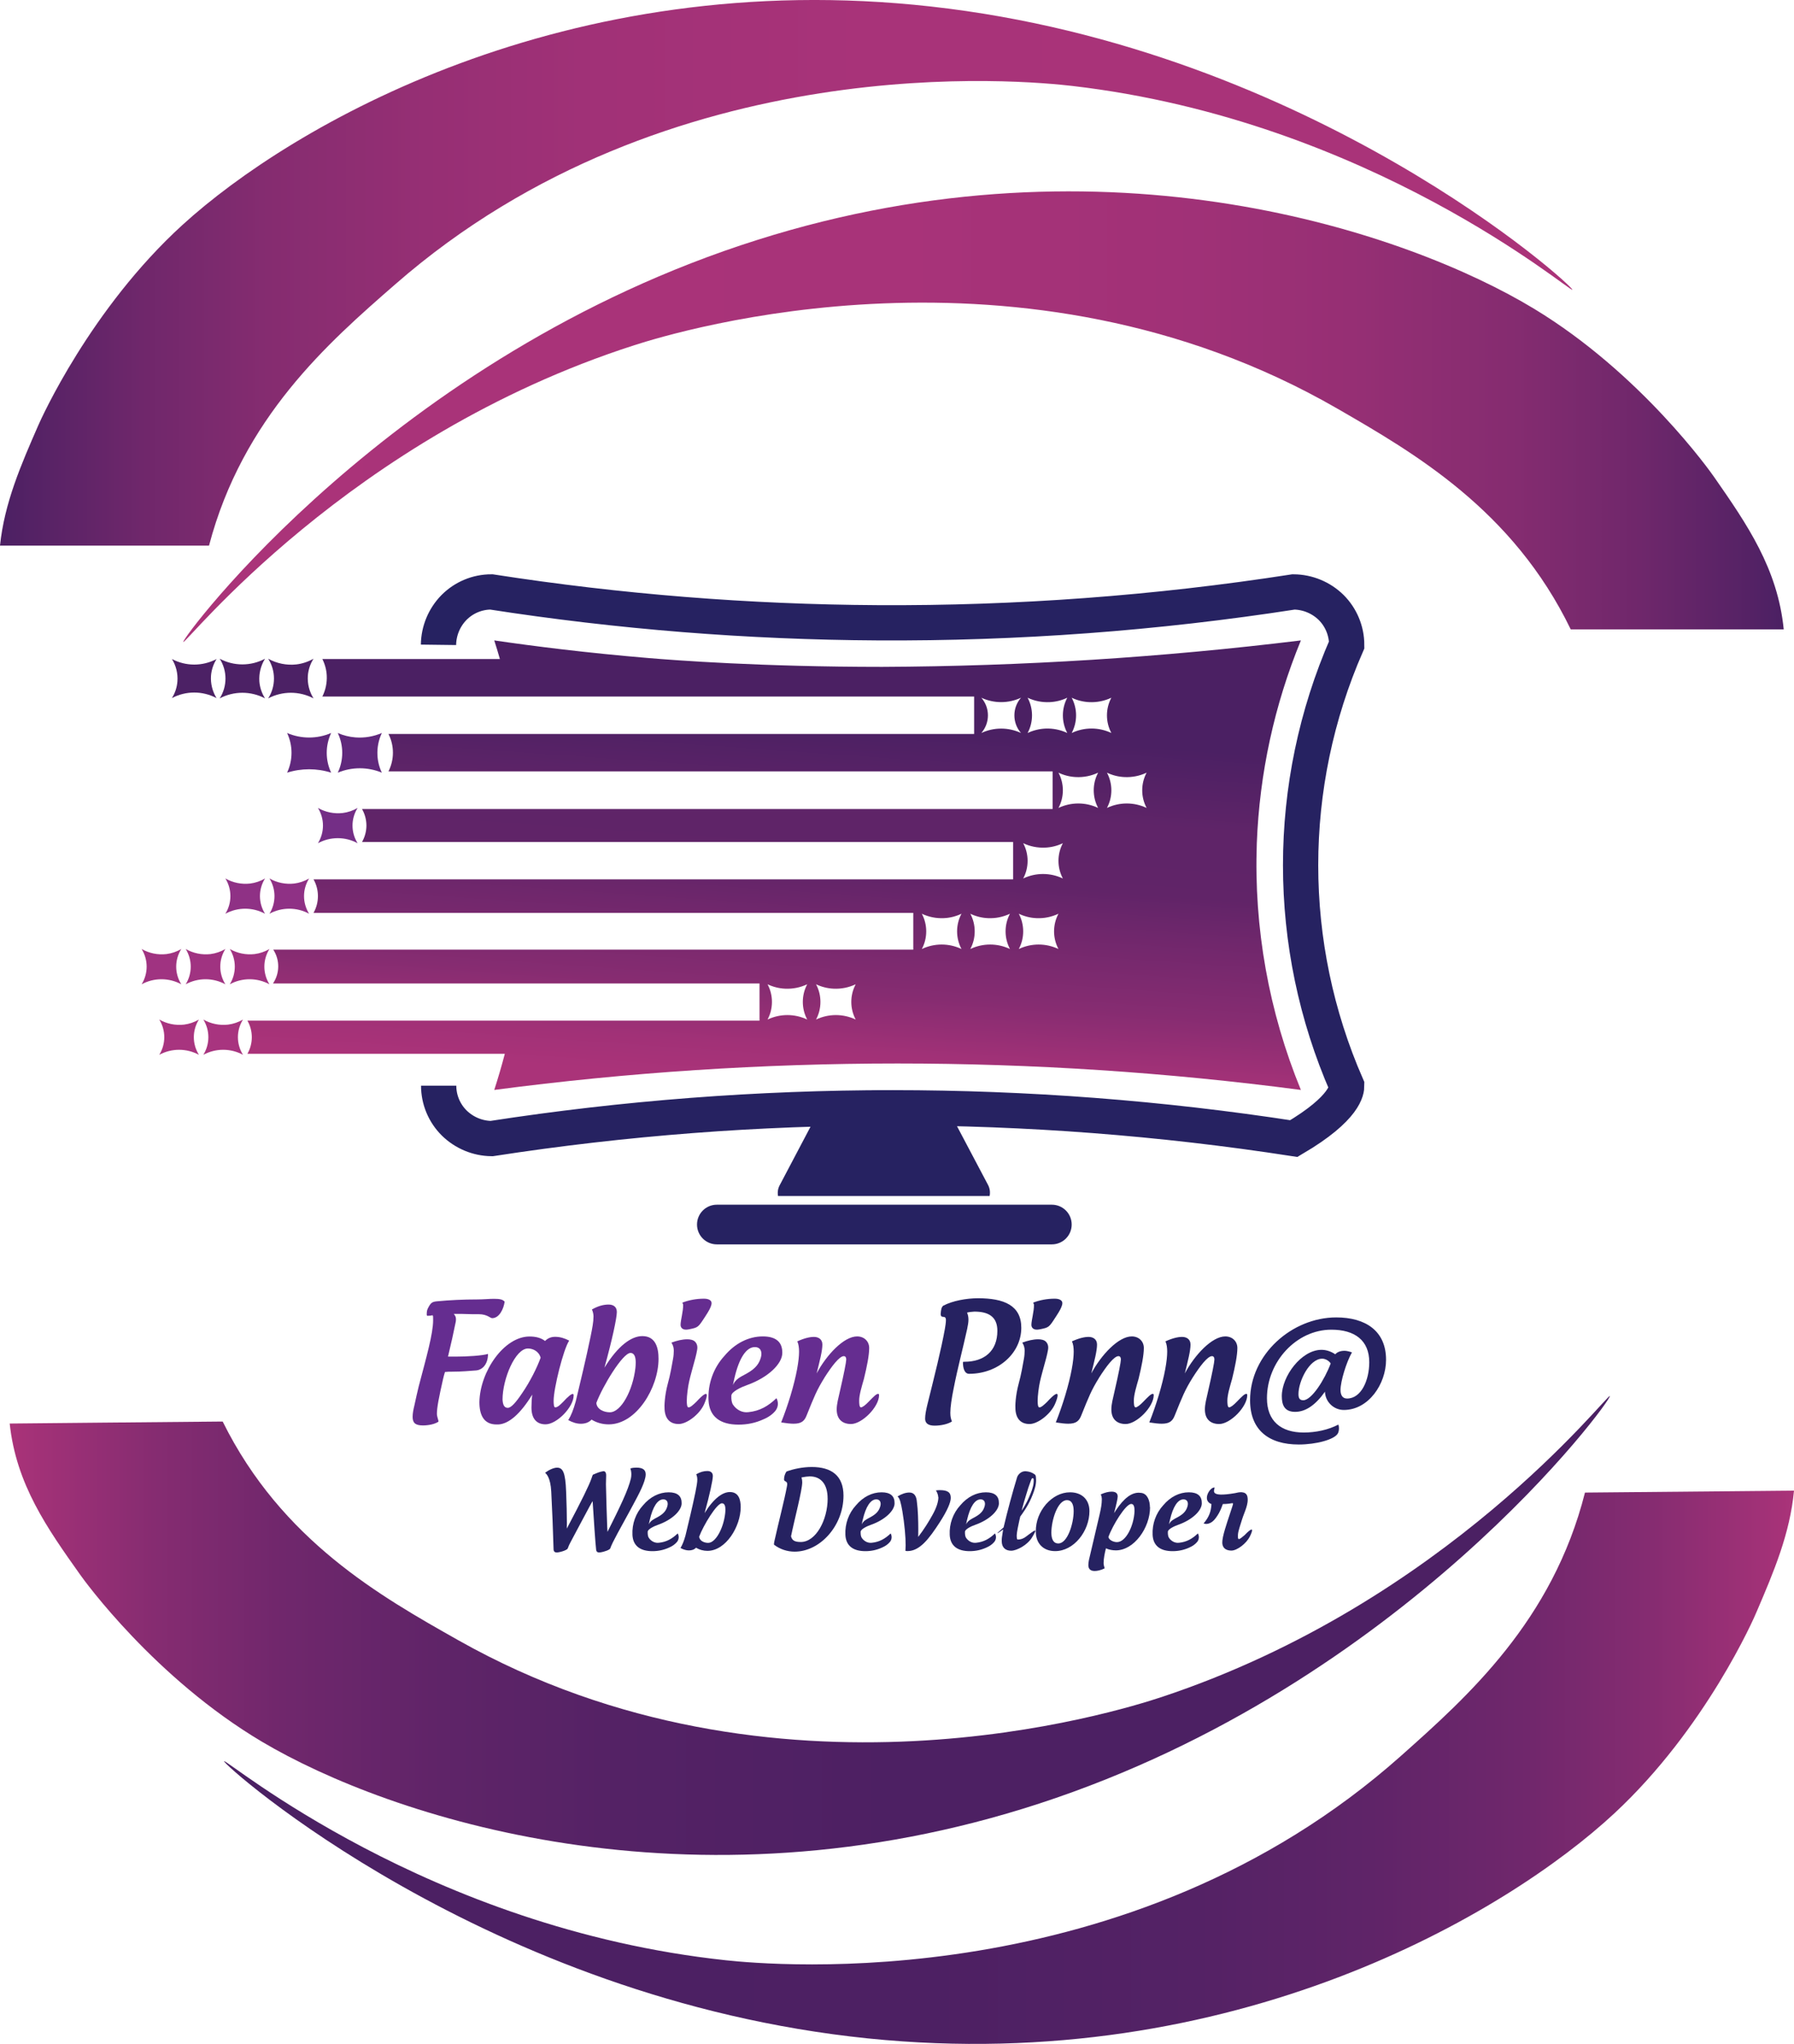 <?xml version="1.0" encoding="UTF-8"?>
<svg id="logo" xmlns="http://www.w3.org/2000/svg" xmlns:xlink="http://www.w3.org/1999/xlink" viewBox="0 0 407 463.64">
  <defs>
    <style>
      .cls-1 {
        fill: #a03381;
      }

      .cls-1, .cls-2, .cls-3, .cls-4, .cls-5, .cls-6, .cls-7, .cls-8, .cls-9, .cls-10, .cls-11, .cls-12, .cls-13 {
        stroke-width: 0px;
      }

      .cls-2 {
        fill: #652d90;
      }

      .cls-3 {
        fill: #60287c;
      }

      .cls-4 {
        fill: url(#Dégradé_sans_nom_3);
      }

      .cls-14 {
        isolation: isolate;
      }

      .cls-5 {
        fill: url(#Dégradé_sans_nom_4);
      }

      .cls-6 {
        fill: #8f3185;
      }

      .cls-7 {
        fill: url(#Dégradé_sans_nom_2);
      }

      .cls-8 {
        fill: url(#Dégradé_sans_nom_71);
      }

      .cls-9 {
        fill: #742e86;
      }

      .cls-10 {
        fill: #a8347f;
      }

      .cls-11 {
        fill: url(#Dégradé_sans_nom);
      }

      .cls-12 {
        fill: #262261;
      }

      .cls-13 {
        fill: #4c2165;
      }

      .cls-15 {
        fill: none;
        stroke: #262261;
        stroke-miterlimit: 10;
        stroke-width: 8px;
      }
    </style>
    <linearGradient id="Dégradé_sans_nom_4" data-name="Dégradé sans nom 4" x1="50.84" y1="63.01" x2="407" y2="63.01" gradientTransform="translate(0 463.89) scale(1 -1)" gradientUnits="userSpaceOnUse">
      <stop offset="0" stop-color="#4b2063"/>
      <stop offset=".45" stop-color="#4d2063"/>
      <stop offset=".62" stop-color="#542265"/>
      <stop offset=".73" stop-color="#5f2468"/>
      <stop offset=".83" stop-color="#70276c"/>
      <stop offset=".91" stop-color="#862c71"/>
      <stop offset=".98" stop-color="#a13177"/>
      <stop offset="1" stop-color="#aa3379"/>
    </linearGradient>
    <linearGradient id="Dégradé_sans_nom_3" data-name="Dégradé sans nom 3" x1="2.2" y1="95.17" x2="365.22" y2="95.17" gradientTransform="translate(0 463.89) scale(1 -1)" gradientUnits="userSpaceOnUse">
      <stop offset="0" stop-color="#aa3379"/>
      <stop offset=".02" stop-color="#a13177"/>
      <stop offset=".09" stop-color="#862c71"/>
      <stop offset=".17" stop-color="#70276c"/>
      <stop offset=".27" stop-color="#5f2468"/>
      <stop offset=".38" stop-color="#542265"/>
      <stop offset=".55" stop-color="#4d2063"/>
      <stop offset="1" stop-color="#4b2063"/>
    </linearGradient>
    <linearGradient id="Dégradé_sans_nom" data-name="Dégradé sans nom" x1="41.58" y1="369.38" x2="404.67" y2="369.38" gradientTransform="translate(0 463.89) scale(1 -1)" gradientUnits="userSpaceOnUse">
      <stop offset="0" stop-color="#aa3379"/>
      <stop offset=".45" stop-color="#a83379"/>
      <stop offset=".62" stop-color="#a13177"/>
      <stop offset=".73" stop-color="#962f74"/>
      <stop offset=".83" stop-color="#852c70"/>
      <stop offset=".91" stop-color="#6f276b"/>
      <stop offset=".98" stop-color="#542265"/>
      <stop offset="1" stop-color="#4b2063"/>
    </linearGradient>
    <linearGradient id="Dégradé_sans_nom_2" data-name="Dégradé sans nom 2" x1="0" y1="402.01" x2="356.72" y2="402.01" gradientTransform="translate(0 463.89) scale(1 -1)" gradientUnits="userSpaceOnUse">
      <stop offset="0" stop-color="#4b2063"/>
      <stop offset=".02" stop-color="#542265"/>
      <stop offset=".09" stop-color="#6f276b"/>
      <stop offset=".17" stop-color="#852c70"/>
      <stop offset=".27" stop-color="#962f74"/>
      <stop offset=".38" stop-color="#a13177"/>
      <stop offset=".55" stop-color="#a83379"/>
      <stop offset="1" stop-color="#aa3379"/>
    </linearGradient>
    <linearGradient id="Dégradé_sans_nom_71" data-name="Dégradé sans nom 71" x1="180.92" y1="163.79" x2="175.22" y2="245.21" gradientUnits="userSpaceOnUse">
      <stop offset="0" stop-color="#4b2063"/>
      <stop offset=".22" stop-color="#5f2468"/>
      <stop offset=".31" stop-color="#5f2468"/>
      <stop offset=".41" stop-color="#612468"/>
      <stop offset=".53" stop-color="#70276c"/>
      <stop offset=".74" stop-color="#862c71"/>
      <stop offset=".9" stop-color="#a13177"/>
      <stop offset="1" stop-color="#aa3379"/>
    </linearGradient>
  </defs>
  <g id="curves-group">
    <path id="curve-4" class="cls-5" d="m398.55,365.54c3.86-9,7.55-17.69,8.45-27.41l-47.42.44c-7.36,29.09-26.61,46.25-41.68,59.67-61.72,55-143,47.51-153.23,46.42-67.79-7.26-113.5-45.89-113.83-45.15s59.43,54,146.09,62.88c83.09,8.49,145-28.45,169.33-51.07,20.74-19.27,31.74-44.38,32.29-45.78Z"/>
    <path id="curve-3" class="cls-4" d="m365.22,316.68c.54.75-46.63,65.4-129.44,92.43-79.41,25.92-147.72,2.94-176.31-14-24.35-14.44-40.4-36.65-41.27-37.89-7.47-10.52-14.54-20.51-16-34.31l20.82-.2,27.22-.25h.28c13.36,27,35.85,39.67,53.46,49.61,72,40.62,149.81,16.11,159.59,12.87,64.68-21.47,101.17-68.94,101.65-68.26Z"/>
    <path id="curve-2" class="cls-11" d="m404.67,142.77h-48.32c-13.11-27.09-35.48-40-53-50.11-71.59-41.28-149.65-17.5-159.46-14.35-64.89,20.87-101.83,67.97-102.31,67.31s47.24-65,130.3-91.22c79.64-25.18,147.74-1.56,176.17,15.65,24.21,14.66,40.05,37,40.91,38.27,7.37,10.59,14.35,20.68,15.71,34.45Z"/>
    <path id="curve-1" class="cls-7" d="m0,123.77h47.42c7.63-29,27-46,42.24-59.27C151.89,10.12,233.08,18.32,243.32,19.5c67.68,7.9,113.07,46.95,113.4,46.22S297.79,11.14,211.22,1.48C128.21-7.79,66,28.58,41.42,51c-20.91,19.05-32.11,44.05-32.72,45.45-3.93,8.99-7.7,17.62-8.7,27.32Z"/>
  </g>
  <g id="name" class="cls-14">
    <g id="web-developer" class="cls-14">
      <path id="letter-23" class="cls-12" d="m283.54,348.54c-.79,1.61-2.9,3.19-4.18,3.19-1.34,0-2.23-.7-2.04-2.28.1-.98.55-2.47.82-3.31.24-.86,1.32-3.98,1.46-4.49.14-.48.24-.72-.07-.67-.22.05-1.18.19-2.11.19-.17.48-.43,1.22-.86,2.02-.43.77-.98,1.56-1.51,1.97-.62.46-1.34.67-1.99.41,1.22-1.44,1.68-2.64,1.78-4.39-2.26-.84-.29-3.96.72-3.75-.02.62-1.39,2.3,4.61,1.27.79-.19,2.52-.62,2.83.82.34,1.63-.7,3.48-1.2,5.09-.41,1.37-.86,2.54-.94,3.41-.02.53-.07,1.13.22,1.1.26-.02.72-.43,1.27-.89,1.75-1.82,2.16-1.66,1.2.31Z"/>
      <path id="letter-22" class="cls-12" d="m271.76,347.84c.34.6.29,1.34-.14,1.9-.41.5-1.01.96-1.8,1.3-1.2.55-2.45.82-3.79.82-2.81,0-4.42-1.22-4.54-3.7-.12-2.47.74-4.9,2.4-6.7,1.61-1.92,3.67-2.95,5.81-2.95,2.02,0,2.98.86,2.95,2.5,0,1.63-2.11,3.72-5.35,4.87-.77.26-2.33.96-2.35,1.58-.02.58.05,1.08.26,1.39.53.77,1.39,1.22,2.3,1.1,1.7-.17,3-.91,4.25-2.11Zm-6.58-2.02c.41-.89,1.13-1.2,2.02-1.68,1.54-.84,1.97-1.63,2.21-2.47.24-.84-.05-1.56-.91-1.56-1.3,0-2.38,1.66-3.07,4.63,0,0-.1.41-.24,1.08Z"/>
      <path id="letter-21" class="cls-12" d="m260.91,341.89c0,4.66-3.62,9.79-7.75,9.79-.77,0-1.56-.14-2.26-.46-.26,1.03-.53,2.3-.53,3.34,0,.38.12.79.24,1.2-.86.43-1.68.6-2.26.6-.98,0-1.44-.48-1.44-1.34,0-.34.05-.74.14-1.18.17-.67,2.14-9.07,2.42-10.32.31-1.34.5-2.38.5-3.41,0-.38-.07-.77-.24-1.13.96-.43,1.78-.62,2.47-.62.89,0,1.37.36,1.37,1.1,0,.43-.31,1.85-.82,3.77,1.39-2.23,3.29-4.63,5.59-4.63.19,0,.38.02.6.05,1.39.19,1.94,1.8,1.94,3.24Zm-3.53.72c0-.94-.22-1.46-.74-1.46-1.25,0-4.25,4.87-5.18,7.51.14.67,1.13,1.15,1.94,1.15,2.04,0,3.82-3.7,3.98-6.91v-.29Z"/>
      <path id="letter-20" class="cls-12" d="m242.77,338.51c2.62,0,4.39,1.61,4.39,4.27,0,4.51-3.5,9.07-7.78,9.07-2.64,0-4.39-1.68-4.39-4.46,0-2.33.82-4.42,2.33-6.19,1.49-1.66,3.36-2.69,5.45-2.69Zm-.72,1.78c-2.14,0-3.53,4.61-3.53,7.37,0,1.42.43,2.45,1.58,2.45,2.11,0,3.48-4.56,3.48-7.32,0-1.42-.38-2.5-1.54-2.5Z"/>
      <path id="letter-19" class="cls-12" d="m232.66,348.63c1.08-.79,1.92-1.46,2.16-1.46.19,0,0,.46-.74,1.66-1.1,1.73-3.48,2.93-4.68,2.93-1.27,0-2.14-.7-2.14-2.18-.02-.53.07-1.1.22-2.02.05-.19.07-.41.1-.62-.86.62-1.22.86-1.3.86-.1,0,.46-.5,1.18-1.13-.02.02.05-.05.22-.19.89-3.79,1.94-7.66,3.07-11.4.12-.36.43-.77.82-1.03.38-.26.82-.34,1.18-.31.7.05,1.37.24,2.04.74.1.1.17.22.19.36,0,.02.07.31.07.86,0,.24,0,.53-.05.84-.12,1.01-.58,2.21-1.08,3.38-.82,1.87-2.02,3.5-2.47,4.1l-.02.14c-.05.22-.1.46-.17.7-.17.77-.6,2.76-.6,3.36,0,.48,0,1.01.24,1.01.7,0,1.27-.24,1.78-.6Zm-.89-5.95c.53-.77,1.18-1.85,1.68-3.05.5-1.13.94-2.28,1.03-3.19.02-.34.05-.65.02-.89,0-.24-.31-.34-.43-.12-.07.12-.14.26-.19.41-.41,1.08-.77,2.16-1.08,3.24-.38,1.18-.72,2.4-1.03,3.6Z"/>
      <path id="letter-18" class="cls-12" d="m225.73,347.84c.34.6.29,1.34-.14,1.9-.41.5-1.01.96-1.8,1.3-1.2.55-2.45.82-3.79.82-2.81,0-4.42-1.22-4.54-3.7-.12-2.47.74-4.9,2.4-6.7,1.61-1.92,3.67-2.95,5.81-2.95,2.02,0,2.98.86,2.95,2.5,0,1.63-2.11,3.72-5.35,4.87-.77.26-2.33.96-2.35,1.58-.02.58.05,1.08.26,1.39.53.77,1.39,1.22,2.3,1.1,1.7-.17,3-.91,4.25-2.11Zm-6.58-2.02c.41-.89,1.13-1.2,2.02-1.68,1.54-.84,1.97-1.63,2.21-2.47.24-.84-.05-1.56-.91-1.56-1.3,0-2.38,1.66-3.07,4.63,0,0-.1.41-.24,1.08Z"/>
      <path id="letter-17" class="cls-12" d="m212.86,339.63c0-.43-.26-1.22-.55-1.54.29-.05.7-.07.89-.07,1.73,0,2.5.46,2.5,1.75,0,1.03-.79,2.9-2.52,5.57-2.45,3.79-4.56,6.5-7.27,6.5-.17,0-.34,0-.5-.05,0-.34.05-.84.05-1.25.02-1.73-.26-4.92-.74-7.73-.34-1.94-.58-2.95-1.1-3.36.94-.58,1.85-.89,2.69-.89,1.01,0,1.61.7,1.71,2.18.24,1.75.31,4.22.31,6.26,0,.55,0,1.08-.02,1.63,1.39-1.82,2.42-3.5,3.24-4.99.96-1.7,1.34-3.07,1.34-4.03Z"/>
      <path id="letter-16" class="cls-12" d="m202.06,347.84c.34.6.29,1.34-.14,1.9-.41.5-1.01.96-1.8,1.3-1.2.55-2.45.82-3.79.82-2.81,0-4.42-1.22-4.54-3.7-.12-2.47.74-4.9,2.4-6.7,1.61-1.92,3.67-2.95,5.81-2.95,2.02,0,2.98.86,2.95,2.5,0,1.63-2.11,3.72-5.35,4.87-.77.26-2.33.96-2.35,1.58-.02.58.05,1.08.26,1.39.53.77,1.39,1.22,2.3,1.1,1.7-.17,3-.91,4.25-2.11Zm-6.58-2.02c.41-.89,1.13-1.2,2.02-1.68,1.54-.84,1.97-1.63,2.21-2.47.24-.84-.05-1.56-.91-1.56-1.3,0-2.38,1.66-3.07,4.63,0,0-.1.41-.24,1.08Z"/>
      <path id="letter-15" class="cls-12" d="m191.36,339.27c0,6.82-5.3,12.7-11.09,12.7-1.68,0-3.34-.55-4.68-1.58-.02-.22.02-.46.12-.91.98-4.39,2.26-9.27,2.81-12.27.05-.24.07-.43.07-.58,0-.72-.72-.5-.72-1.03,0-.62.19-1.27.55-1.8,1.54-.58,3.67-1.03,5.74-1.03,4.44,0,7.2,1.94,7.2,6.5Zm-3.6.65c0-3.14-1.42-5.02-4.06-5.02-.38,0-1.22.1-1.87.24.12.36.17.72.17,1.1,0,1.8-1.78,8.5-2.54,12.24.22.94.82,1.3,2.21,1.3,3.46,0,6.1-5.04,6.1-9.87Z"/>
      <path id="letter-14" class="cls-12" d="m158.19,335.55c0-.38-.07-.77-.24-1.13.91-.53,1.75-.74,2.52-.74.65,0,1.25.29,1.25,1.13,0,.91-.72,4.25-1.87,8.42,2.04-3.31,4.06-4.78,5.74-4.78,2.02,0,2.45,1.78,2.45,3.43,0,4.34-3.34,9.91-7.54,9.91-.91,0-1.82-.24-2.59-.72-.43.46-.98.62-1.63.62-.6,0-1.25-.19-1.9-.55.43-.7.77-1.54,1.13-2.81.65-2.71,1.54-6.36,2.26-9.84.26-1.32.43-2.21.43-2.95Zm6.38,6.89c0-.72-.14-1.44-.79-1.44-1.18,0-4.22,5.04-5.16,7.56.07.96,1.13,1.42,2.04,1.42,1.7,0,3.48-3.31,3.86-6.7.02-.24.05-.53.05-.84Z"/>
      <path id="letter-13" class="cls-12" d="m153.75,347.84c.34.6.29,1.34-.14,1.9-.41.5-1.01.96-1.8,1.3-1.2.55-2.45.82-3.79.82-2.81,0-4.42-1.22-4.54-3.7-.12-2.47.74-4.9,2.4-6.7,1.61-1.92,3.67-2.95,5.81-2.95,2.02,0,2.98.86,2.95,2.5,0,1.63-2.11,3.72-5.35,4.87-.77.26-2.33.96-2.35,1.58-.02.58.05,1.08.26,1.39.53.77,1.39,1.22,2.3,1.1,1.7-.17,3-.91,4.25-2.11Zm-6.58-2.02c.41-.89,1.13-1.2,2.02-1.68,1.54-.84,1.97-1.63,2.21-2.47.24-.84-.05-1.56-.91-1.56-1.3,0-2.38,1.66-3.07,4.63,0,0-.1.41-.24,1.08Z"/>
      <path id="letter-12" class="cls-12" d="m136.8,333.73c.48-.07.72.29.72.96,0,.62-.05,1.3-.05,1.99,0,.65.24,9.17.29,9.79l.07,1.01c2.9-5.81,4.66-9.43,5.3-12.1.07-.31.1-.65.1-.96,0-.46-.07-.89-.22-1.32.43-.14.89-.19,1.34-.19,1.44,0,2.14.46,2.14,1.54-.02,1.66-1.63,4.61-2.83,6.84l-1.01,1.87c-1.68,3.12-3.72,6.62-4.22,8.11-.12.26-1.22.74-2.4.89-.48.02-.74-.17-.79-.67-.17-1.37-.53-6.89-.79-10.97-.12.02-4.44,8.28-4.99,9.26-.26.46-.48.96-.67,1.49-.1.26-1.2.74-2.38.89-.48.02-.79-.17-.82-.67-.12-4.39-.31-8.78-.53-13.15-.17-3.24-1.13-4.01-1.39-4.27.89-.67,1.97-1.15,2.71-1.15,1.32,0,1.9,1.08,2.06,5.47.1,2.47.17,5.33.17,7.08,0,.48,0,.91-.02,1.27,3.53-6.67,5.06-9.84,5.59-11.35.1-.29.19-.58.31-.86,1.1-.48,1.58-.67,2.3-.79Z"/>
    </g>
    <g id="pinna" class="cls-14">
      <path id="letter-11" class="cls-12" d="m303.76,324.07c0,.36-.07.72-.22,1.04-.72,1.44-5,2.56-8.89,2.56-6.84,0-11.05-3.31-11.05-10.04,0-10.4,9.5-18.79,19.55-18.79,6.66,0,11.3,3.06,11.3,9.61,0,5.47-3.96,11.38-9.58,11.38-2.3,0-4.21-1.84-4.28-4.14-2.12,2.99-4.36,4.57-6.77,4.57s-3.02-1.55-3.02-3.56c0-4.54,4.46-10.51,9-10.51.97,0,2.05.29,3.13,1.01.47-.54,1.22-.79,2.12-.79.47,0,1.15.18,1.66.36-1.3,2.3-2.59,6.59-2.59,8.53,0,1.12.43,1.94,1.48,1.94,3.24,0,5.04-4.18,5.04-8.24,0-4.97-3.31-7.38-8.6-7.38-7.92,0-14.61,7.27-14.61,15.55,0,5.18,3.17,7.78,8.35,7.78,2.74,0,5.58-.61,7.85-1.8.11.29.14.61.14.94Zm-3.78-15.87c-2.92,0-5.4,5.11-5.4,8.03,0,.9.25,1.4,1.08,1.4,1.91,0,4.86-4.68,6.23-8.35-.47-.72-1.33-1.08-1.91-1.08Z"/>
      <path id="letter-10" class="cls-12" d="m270.54,312.55c-1.76,2.84-2.3,4.25-4,8.46-.5,1.3-1.15,1.94-2.99,1.94-.72,0-1.66-.11-2.81-.29.79-1.98,1.51-4.07,2.12-6.08,1.4-4.64,1.94-8.03,1.94-9.97,0-.9-.11-1.73-.4-2.34,1.58-.72,2.84-1.01,3.78-1.01s1.91.47,1.91,1.73c0,1.48-.61,3.74-1.29,6.55,2.23-4.18,6.15-8.39,9.18-8.39,1.62,0,2.74,1.12,2.74,2.63,0,1.62-.5,4.17-1.19,6.98-.5,1.76-1.08,3.64-1.08,4.93,0,.72.04,1.55.4,1.55s1.04-.54,1.73-1.26c1.15-1.19,1.76-1.8,2.16-1.8.14,0,.22.07.22.29,0,2.66-3.85,6.55-6.37,6.55-1.91,0-3.24-1.04-3.24-3.31,0-1.22.36-2.48.72-4.1.94-4.07,1.44-6.66,1.44-7.2,0-.58-.25-.79-.54-.79-1.01,0-2.74,2.27-4.43,4.93Z"/>
      <path id="letter-9" class="cls-12" d="m249.33,312.55c-1.76,2.84-2.3,4.25-4,8.46-.5,1.3-1.15,1.94-2.99,1.94-.72,0-1.66-.11-2.81-.29.79-1.98,1.51-4.07,2.12-6.08,1.4-4.64,1.94-8.03,1.94-9.97,0-.9-.11-1.73-.4-2.34,1.58-.72,2.84-1.01,3.78-1.01s1.91.47,1.91,1.73c0,1.48-.61,3.74-1.3,6.55,2.23-4.18,6.16-8.39,9.18-8.39,1.62,0,2.74,1.12,2.74,2.63,0,1.62-.5,4.17-1.19,6.98-.5,1.76-1.08,3.64-1.08,4.93,0,.72.04,1.55.4,1.55s1.04-.54,1.73-1.26c1.15-1.19,1.76-1.8,2.16-1.8.14,0,.22.07.22.29,0,2.66-3.85,6.55-6.37,6.55-1.91,0-3.24-1.04-3.24-3.31,0-1.22.36-2.48.72-4.1.94-4.07,1.44-6.66,1.44-7.2,0-.58-.25-.79-.54-.79-1.01,0-2.74,2.27-4.43,4.93Z"/>
      <path id="letter-8" class="cls-12" d="m237.56,317.99c1.58-1.73,2.38-2.2,2.38-1.48,0,.36-.18,1.01-.58,1.94-1.01,2.34-3.92,4.57-5.79,4.57s-3.06-1.08-3.2-3.31c-.07-.79,0-3.1.72-5.79.61-2.16.94-4.28,1.19-5.62.14-.72.18-1.4.18-1.94,0-.68-.18-1.26-.54-1.8,1.26-.47,2.48-.76,3.6-.76.61,0,1.37.11,1.8.58s.58,1.08.43,1.87c-.11.58-.22,1.15-.4,1.8-.54,2.02-1.19,4.28-1.4,5.29-.29,1.26-.54,3.31-.54,4.36,0,.72.04,1.55.4,1.55.43,0,1.04-.58,1.76-1.26Zm1.73-23.4c-1.73,0-3.42.32-4.9.9.07.18.18.32.18.5.04,1.44-.58,3.49-.58,4.54,0,.58.4,1.33,1.91,1.01,2.09-.43,2.05-.4,3.63-2.84.94-1.44,1.26-2.05,1.44-2.74.04-.18.04-.29.04-.43-.04-.54-.61-.94-1.73-.94Z"/>
      <path id="letter-7" class="cls-12" d="m215.6,320.47c0,.94.14,1.37.36,1.98-.9.58-2.48.94-3.92.94-1.51,0-2.16-.58-2.16-1.58,0-.9.22-1.94.47-3.02,1.66-6.7,3.17-12.67,4-17.28.11-.65.25-1.48.25-2.05,0-1.37-1.19-.14-1.19-1.44.07-.94.18-1.51.58-1.84,2.12-1.12,5.29-1.69,7.88-1.69,5.9,0,9.83,1.62,9.83,6.7,0,5.72-5.18,10.44-11.84,10.44-1.04,0-1.4-1.26-1.4-2.59,0-.14.07-.14.32-.14,4.54,0,7.49-2.45,7.49-7.02,0-3.24-2.05-4.36-5.22-4.36-.43.04-1.04.07-1.66.22.22.5.32,1.01.32,1.62,0,.58-.11,1.22-.29,2.09-1.01,4.61-2.16,8.85-3.06,13.46-.47,2.3-.76,4.28-.76,5.58Z"/>
    </g>
    <g id="fabien" class="cls-14">
      <path id="letter-6" class="cls-2" d="m187.02,312.55c-1.76,2.84-2.3,4.25-4,8.46-.5,1.3-1.15,1.94-2.99,1.94-.72,0-1.66-.11-2.81-.29.79-1.98,1.51-4.07,2.12-6.08,1.4-4.64,1.94-8.03,1.94-9.97,0-.9-.11-1.73-.4-2.34,1.58-.72,2.84-1.01,3.78-1.01s1.91.47,1.91,1.73c0,1.48-.61,3.74-1.3,6.55,2.23-4.18,6.15-8.39,9.18-8.39,1.62,0,2.74,1.12,2.74,2.63,0,1.62-.5,4.17-1.19,6.98-.5,1.76-1.08,3.64-1.08,4.93,0,.72.04,1.55.4,1.55s1.04-.54,1.73-1.26c1.15-1.19,1.76-1.8,2.16-1.8.14,0,.22.07.22.29,0,2.66-3.85,6.55-6.37,6.55-1.91,0-3.24-1.04-3.24-3.31,0-1.22.36-2.48.72-4.1.94-4.07,1.44-6.66,1.44-7.2,0-.58-.25-.79-.54-.79-1.01,0-2.74,2.27-4.43,4.93Z"/>
      <path id="letter-5" class="cls-2" d="m176.15,317.16c.5.9.43,2.02-.22,2.84-.61.76-1.51,1.44-2.7,1.94-1.8.83-3.67,1.22-5.69,1.22-4.21,0-6.62-1.84-6.8-5.54-.18-3.71,1.12-7.34,3.6-10.04,2.41-2.88,5.51-4.43,8.71-4.43,3.02,0,4.46,1.3,4.43,3.74,0,2.45-3.17,5.58-8.03,7.31-1.15.4-3.49,1.44-3.53,2.38-.04.86.07,1.62.4,2.09.79,1.15,2.09,1.84,3.46,1.66,2.56-.25,4.5-1.37,6.37-3.17Zm-9.86-3.02c.61-1.33,1.69-1.8,3.02-2.52,2.3-1.26,2.95-2.45,3.31-3.71.36-1.26-.07-2.34-1.37-2.34-1.94,0-3.56,2.48-4.61,6.95,0,0-.14.61-.36,1.62Z"/>
      <path id="letter-4" class="cls-2" d="m157.97,317.99c1.58-1.73,2.38-2.2,2.38-1.48,0,.36-.18,1.01-.58,1.94-1.01,2.34-3.92,4.57-5.8,4.57s-3.06-1.08-3.2-3.31c-.07-.79,0-3.1.72-5.79.61-2.16.94-4.28,1.19-5.62.14-.72.18-1.4.18-1.94,0-.68-.18-1.26-.54-1.8,1.26-.47,2.48-.76,3.6-.76.61,0,1.37.11,1.8.58.43.47.58,1.08.43,1.87-.11.58-.22,1.15-.4,1.8-.54,2.02-1.19,4.28-1.4,5.29-.29,1.26-.54,3.31-.54,4.36,0,.72.04,1.55.4,1.55.43,0,1.04-.58,1.76-1.26Zm1.73-23.4c-1.73,0-3.42.32-4.9.9.07.18.18.32.18.5.04,1.44-.58,3.49-.58,4.54,0,.58.4,1.33,1.91,1.01,2.09-.43,2.05-.4,3.64-2.84.94-1.44,1.26-2.05,1.44-2.74.04-.18.04-.29.04-.43-.04-.54-.61-.94-1.73-.94Z"/>
      <path id="letter-3" class="cls-2" d="m134.65,298.73c0-.58-.11-1.15-.36-1.69,1.37-.79,2.63-1.12,3.78-1.12.97,0,1.87.43,1.87,1.69,0,1.37-1.08,6.37-2.81,12.63,3.06-4.97,6.08-7.16,8.6-7.16,3.02,0,3.67,2.66,3.67,5.15,0,6.52-5,14.87-11.3,14.87-1.37,0-2.74-.36-3.89-1.08-.65.68-1.48.94-2.45.94-.9,0-1.87-.29-2.84-.83.65-1.04,1.15-2.3,1.69-4.21.97-4.07,2.3-9.54,3.38-14.76.4-1.98.65-3.31.65-4.43Zm9.57,10.33c0-1.08-.22-2.16-1.19-2.16-1.76,0-6.33,7.56-7.74,11.34.11,1.44,1.69,2.12,3.06,2.12,2.56,0,5.22-4.97,5.8-10.04.04-.36.07-.79.07-1.26Z"/>
      <path id="letter-2" class="cls-2" d="m129.96,316.22c.14,0,.18.11.18.32,0,2.63-3.82,6.55-6.37,6.55-1.98,0-3.2-1.22-3.2-3.82,0-.86.07-2.16.18-2.92-2.7,4.39-5.33,6.66-7.7,6.77h-.4c-2.88,0-3.89-2.12-3.89-5.08.14-6.95,5.58-14.87,11.37-14.87,1.4,0,2.59.29,3.53,1.01.58-.61,1.37-.94,2.27-.94,1.12,0,2.16.32,3.2.86-1.33,1.98-3.53,10.87-3.53,13.64,0,.72.04,1.55.4,1.51.58-.07,1.08-.58,1.76-1.26,1.12-1.22,1.84-1.8,2.2-1.8Zm-7.31-8.24c-.4-1.48-1.76-2.09-2.88-2.09-2.88,0-5.76,6.91-5.76,11.59.07,1.26.43,1.87,1.19,1.87s1.84-1.22,3.24-3.31c1.84-2.66,3.42-5.87,4.21-8.06Z"/>
      <path id="letter-1" class="cls-2" d="m103.29,307.73c2.77,0,6.16-.22,7.42-.61,0,2.59-1.51,3.64-2.63,3.74-1.51.11-3.38.29-5.58.29-.5,0-1.04,0-1.55.07-.18.5-.29,1.04-.43,1.58-.94,4.14-1.4,6.48-1.4,7.88,0,.72.36,1.4.36,1.8-.83.58-2.3.86-3.53.86-1.76,0-2.34-.61-2.34-1.94,0-.83.18-1.69.4-2.59.32-1.44.61-2.84.97-4.28,1.8-6.84,3.28-12.02,3.28-15.05,0-.54.04-1.19-.18-1.12-.47.11-.94.11-1.15.11-.11-.04-.14-.22-.11-.61,0-.32.07-.68.22-1.01.65-1.3.94-1.55,2.05-1.66,3.02-.29,6.08-.43,9.14-.43,1.44,0,2.77-.14,3.78-.14,1.44,0,2.02.14,2.48.65-.25,1.73-1.26,3.74-2.84,3.74-.43,0-1.12-.9-3.02-.9h-1.33c-1.01,0-1.94-.07-2.7-.07h-1.66c.36.4.5.76.5,1.15,0,.22,0,.36-.04.61-.4,2.02-1.12,5.29-1.76,7.92h1.66Z"/>
    </g>
  </g>
  <path id="screen-border" class="cls-15" d="m99.48,146.27c.04-3.17,1.3-6.21,3.52-8.47,2.24-2.26,5.29-3.53,8.47-3.53,29,4.5,58.3,6.84,87.65,7,31.59.18,63.14-2.16,94.35-7,3.19.03,6.25,1.29,8.53,3.53,2.25,2.25,3.51,5.29,3.52,8.47-13.94,31.88-13.94,68.12,0,100,0,.8-.1,5-12,12-60.31-9.31-121.69-9.31-182,0-3.17-.04-6.21-1.31-8.47-3.53-2.26-2.24-3.53-5.29-3.53-8.47"/>
  <path id="screen-content" class="cls-8" d="m285.13,191.27c.6-15.8,3.98-31.38,10-46-31.52,3.86-63.24,5.86-95,6-27.37,0-47.08-1.5-53-2-14-1.17-25.93-2.68-35-4,.43,1.33.86,2.75,1.28,4.22h-40.28c.59,1.17.93,2.44,1,3.75.08,1.65-.26,3.29-1,4.76h147.87v8.49H88.13c1.35,2.67,1.35,5.82,0,8.49h150.67v8.54H82.13c.65,1.13.99,2.41,1,3.72,0,1.32-.35,2.61-1,3.76h147.71v8.47H71.13c1.33,2.36,1.33,5.24,0,7.6h136.06v8.35H62c1.52,2.34,1.49,5.36-.07,7.67h110.38v8.43H56.13c1.33,2.33,1.33,5.19,0,7.52h58.4c-.79,3-1.6,5.72-2.4,8.2,60.74-8,122.26-8,183,0-7.28-17.73-10.69-36.81-10-55.97Zm-102,40c-2.85-1.35-6.15-1.35-9,0,.66-1.23,1-2.6,1-4,0-1.39-.34-2.77-1-4,1.25.6,2.61.94,4,1,1.72.08,3.44-.26,5-1-1.33,2.5-1.33,5.5,0,8Zm11,0c-2.85-1.35-6.15-1.35-9,0,.66-1.23,1-2.6,1-4,0-1.39-.34-2.77-1-4,1.25.6,2.61.94,4,1,1.72.08,3.44-.26,5-1-1.33,2.5-1.33,5.5,0,8Zm24-16c-2.85-1.35-6.15-1.35-9,0,.66-1.23,1-2.6,1-4,0-1.39-.34-2.77-1-4,1.56.74,3.28,1.08,5,1,1.39-.06,2.75-.4,4-1-1.33,2.5-1.33,5.5,0,8Zm11,0c-2.85-1.35-6.15-1.35-9,0,.66-1.23,1-2.6,1-4,0-1.39-.34-2.77-1-4,1.25.6,2.61.94,4,1,1.72.08,3.44-.26,5-1-1.33,2.5-1.33,5.5,0,8Zm14-57c1.25.6,2.61.94,4,1,1.72.08,3.44-.26,5-1-1.33,2.5-1.33,5.5,0,8-2.85-1.35-6.15-1.35-9,0,1.33-2.5,1.33-5.5,0-8Zm-11.5,8c-2.85-1.33-6.15-1.33-9,0,2-2.29,2-5.71,0-8,2.85,1.33,6.15,1.33,9,0-2,2.29-2,5.71,0,8Zm5.5-1c-1.39.07-2.74.41-4,1,.66-1.23,1-2.6,1-4,0-1.39-.34-2.77-1-4,1.56.74,3.28,1.08,5,1,1.39-.06,2.75-.4,4-1-1.33,2.5-1.33,5.5,0,8-1.56-.74-3.28-1.08-5-1Zm3,50c-2.85-1.35-6.15-1.35-9,0,.66-1.23,1-2.6,1-4,0-1.39-.34-2.77-1-4,1.25.6,2.61.94,4,1,1.72.08,3.44-.26,5-1-1.33,2.5-1.33,5.5,0,8Zm1-16c-2.85-1.35-6.15-1.35-9,0,.66-1.23,1-2.6,1-4,0-1.39-.34-2.77-1-4,1.56.74,3.28,1.08,5,1,1.39-.06,2.75-.4,4-1-1.33,2.5-1.33,5.5,0,8Zm8-16c-2.85-1.35-6.15-1.35-9,0,.66-1.23,1-2.6,1-4,0-1.39-.34-2.77-1-4,1.25.6,2.61.94,4,1,1.72.08,3.44-.26,5-1-1.33,2.5-1.33,5.5,0,8Zm11,0c-2.85-1.35-6.15-1.35-9,0,.66-1.23,1-2.6,1-4,0-1.39-.34-2.77-1-4,1.25.6,2.61.94,4,1,1.72.08,3.44-.26,5-1-1.33,2.5-1.33,5.5,0,8Z"/>
  <g id="cubes-color-group">
    <path id="cubes-color-13" class="cls-10" d="m55.13,239.27c-2.81-1.52-6.19-1.52-9,0,1.52-2.45,1.52-5.55,0-8,1.7.97,3.67,1.37,5.62,1.15,1.19-.15,2.34-.54,3.38-1.15-1.54,2.45-1.54,5.55,0,8Z"/>
    <path id="cubes-color-12" class="cls-10" d="m45.13,239.27c-2.81-1.52-6.19-1.52-9,0,1.52-2.45,1.52-5.55,0-8,1.7.97,3.67,1.37,5.62,1.15,1.19-.15,2.34-.54,3.38-1.15-1.54,2.45-1.54,5.55,0,8Z"/>
    <path id="cubes-color-11" class="cls-1" d="m61.13,223.27c-2.81-1.52-6.19-1.52-9,0,1.52-2.45,1.52-5.55,0-8,1.7.97,3.67,1.37,5.62,1.15,1.19-.15,2.34-.54,3.38-1.15-1.54,2.45-1.54,5.55,0,8Z"/>
    <path id="cubes-color-10" class="cls-1" d="m51.13,223.27c-2.81-1.52-6.19-1.52-9,0,1.52-2.45,1.52-5.55,0-8,1.7.97,3.67,1.37,5.62,1.15,1.19-.15,2.34-.54,3.38-1.15-1.54,2.45-1.54,5.55,0,8Z"/>
    <path id="cubes-color-9" class="cls-1" d="m41.13,223.27c-2.81-1.52-6.19-1.52-9,0,1.52-2.45,1.52-5.55,0-8,1.7.97,3.67,1.37,5.62,1.15,1.19-.15,2.34-.54,3.38-1.15-1.54,2.45-1.54,5.55,0,8Z"/>
    <path id="cubes-color-8" class="cls-6" d="m70.13,207.27c-2.81-1.52-6.19-1.52-9,0,1.52-2.45,1.52-5.55,0-8,1.7.97,3.67,1.37,5.62,1.15,1.19-.15,2.34-.54,3.38-1.15-1.54,2.45-1.54,5.55,0,8Z"/>
    <path id="cubes-color-7" class="cls-6" d="m60.13,207.27c-2.81-1.52-6.19-1.52-9,0,1.52-2.45,1.52-5.55,0-8,1.7.97,3.67,1.37,5.62,1.15,1.19-.15,2.34-.54,3.38-1.15-1.54,2.45-1.54,5.55,0,8Z"/>
    <path id="cubes-color-6" class="cls-9" d="m81.13,191.27c-2.81-1.52-6.19-1.52-9,0,1.52-2.45,1.52-5.55,0-8,1.7.97,3.67,1.37,5.62,1.15,1.19-.15,2.34-.54,3.38-1.15-1.54,2.45-1.54,5.55,0,8Z"/>
    <path id="cubes-color-5" class="cls-3" d="m86.63,175.27c-3.2-1.33-6.8-1.33-10,0,1.35-2.85,1.35-6.15,0-9,1.27.56,2.62.89,4,1,2.05.16,4.11-.19,6-1-.74,1.56-1.08,3.28-1,5,.06,1.39.4,2.75,1,4Z"/>
    <path id="cubes-color-4" class="cls-3" d="m75.13,175.27c-3.25-1.03-6.75-1.03-10,0,1.34-2.85,1.34-6.15,0-9,3.19,1.37,6.81,1.37,10,0-1.34,2.85-1.34,6.15,0,9Z"/>
    <path id="cubes-color-3" class="cls-13" d="m71.13,158.42c-3.22-1.7-7.07-1.7-10.29,0,1.75-2.74,1.75-6.26,0-9,1.96,1.09,4.2,1.54,6.43,1.29,1.36-.17,2.67-.61,3.86-1.29-.74,1.16-1.18,2.49-1.29,3.86-.12,1.81.33,3.61,1.29,5.14Z"/>
    <path id="cubes-color-2" class="cls-13" d="m60.13,158.42c-3.22-1.7-7.07-1.7-10.29,0,1.75-2.74,1.75-6.26,0-9,3.21,1.72,7.08,1.72,10.29,0-.96,1.54-1.41,3.34-1.29,5.15.11,1.37.55,2.69,1.29,3.85Z"/>
    <path id="cubes-color-1" class="cls-13" d="m49.13,158.36c-3.17-1.69-6.97-1.69-10.14,0,.73-1.14,1.16-2.45,1.26-3.8.13-1.78-.3-3.56-1.25-5.07,3.17,1.68,6.97,1.68,10.14,0-.73,1.14-1.16,2.45-1.27,3.8-.12,1.78.32,3.55,1.26,5.07Z"/>
  </g>
  <g id="screen-stand">
    <path id="polygone-stand" class="cls-12" d="m224.14,268.76l-8.33-15.76c-1.76-3.35-8.06-5.7-15.28-5.7s-13.53,2.32-15.29,5.7l-8.32,15.79c-.43.76-.57,1.65-.41,2.51h48c.18-.86.05-1.76-.37-2.54Z"/>
    <path id="rectangle-stand" class="cls-12" d="m162.63,273.27h76c2.49,0,4.5,2.01,4.5,4.5h0c0,2.49-2.01,4.5-4.5,4.5h-76c-2.49,0-4.5-2.01-4.5-4.5h0c0-2.49,2.01-4.5,4.5-4.5Z"/>
  </g>
</svg>
